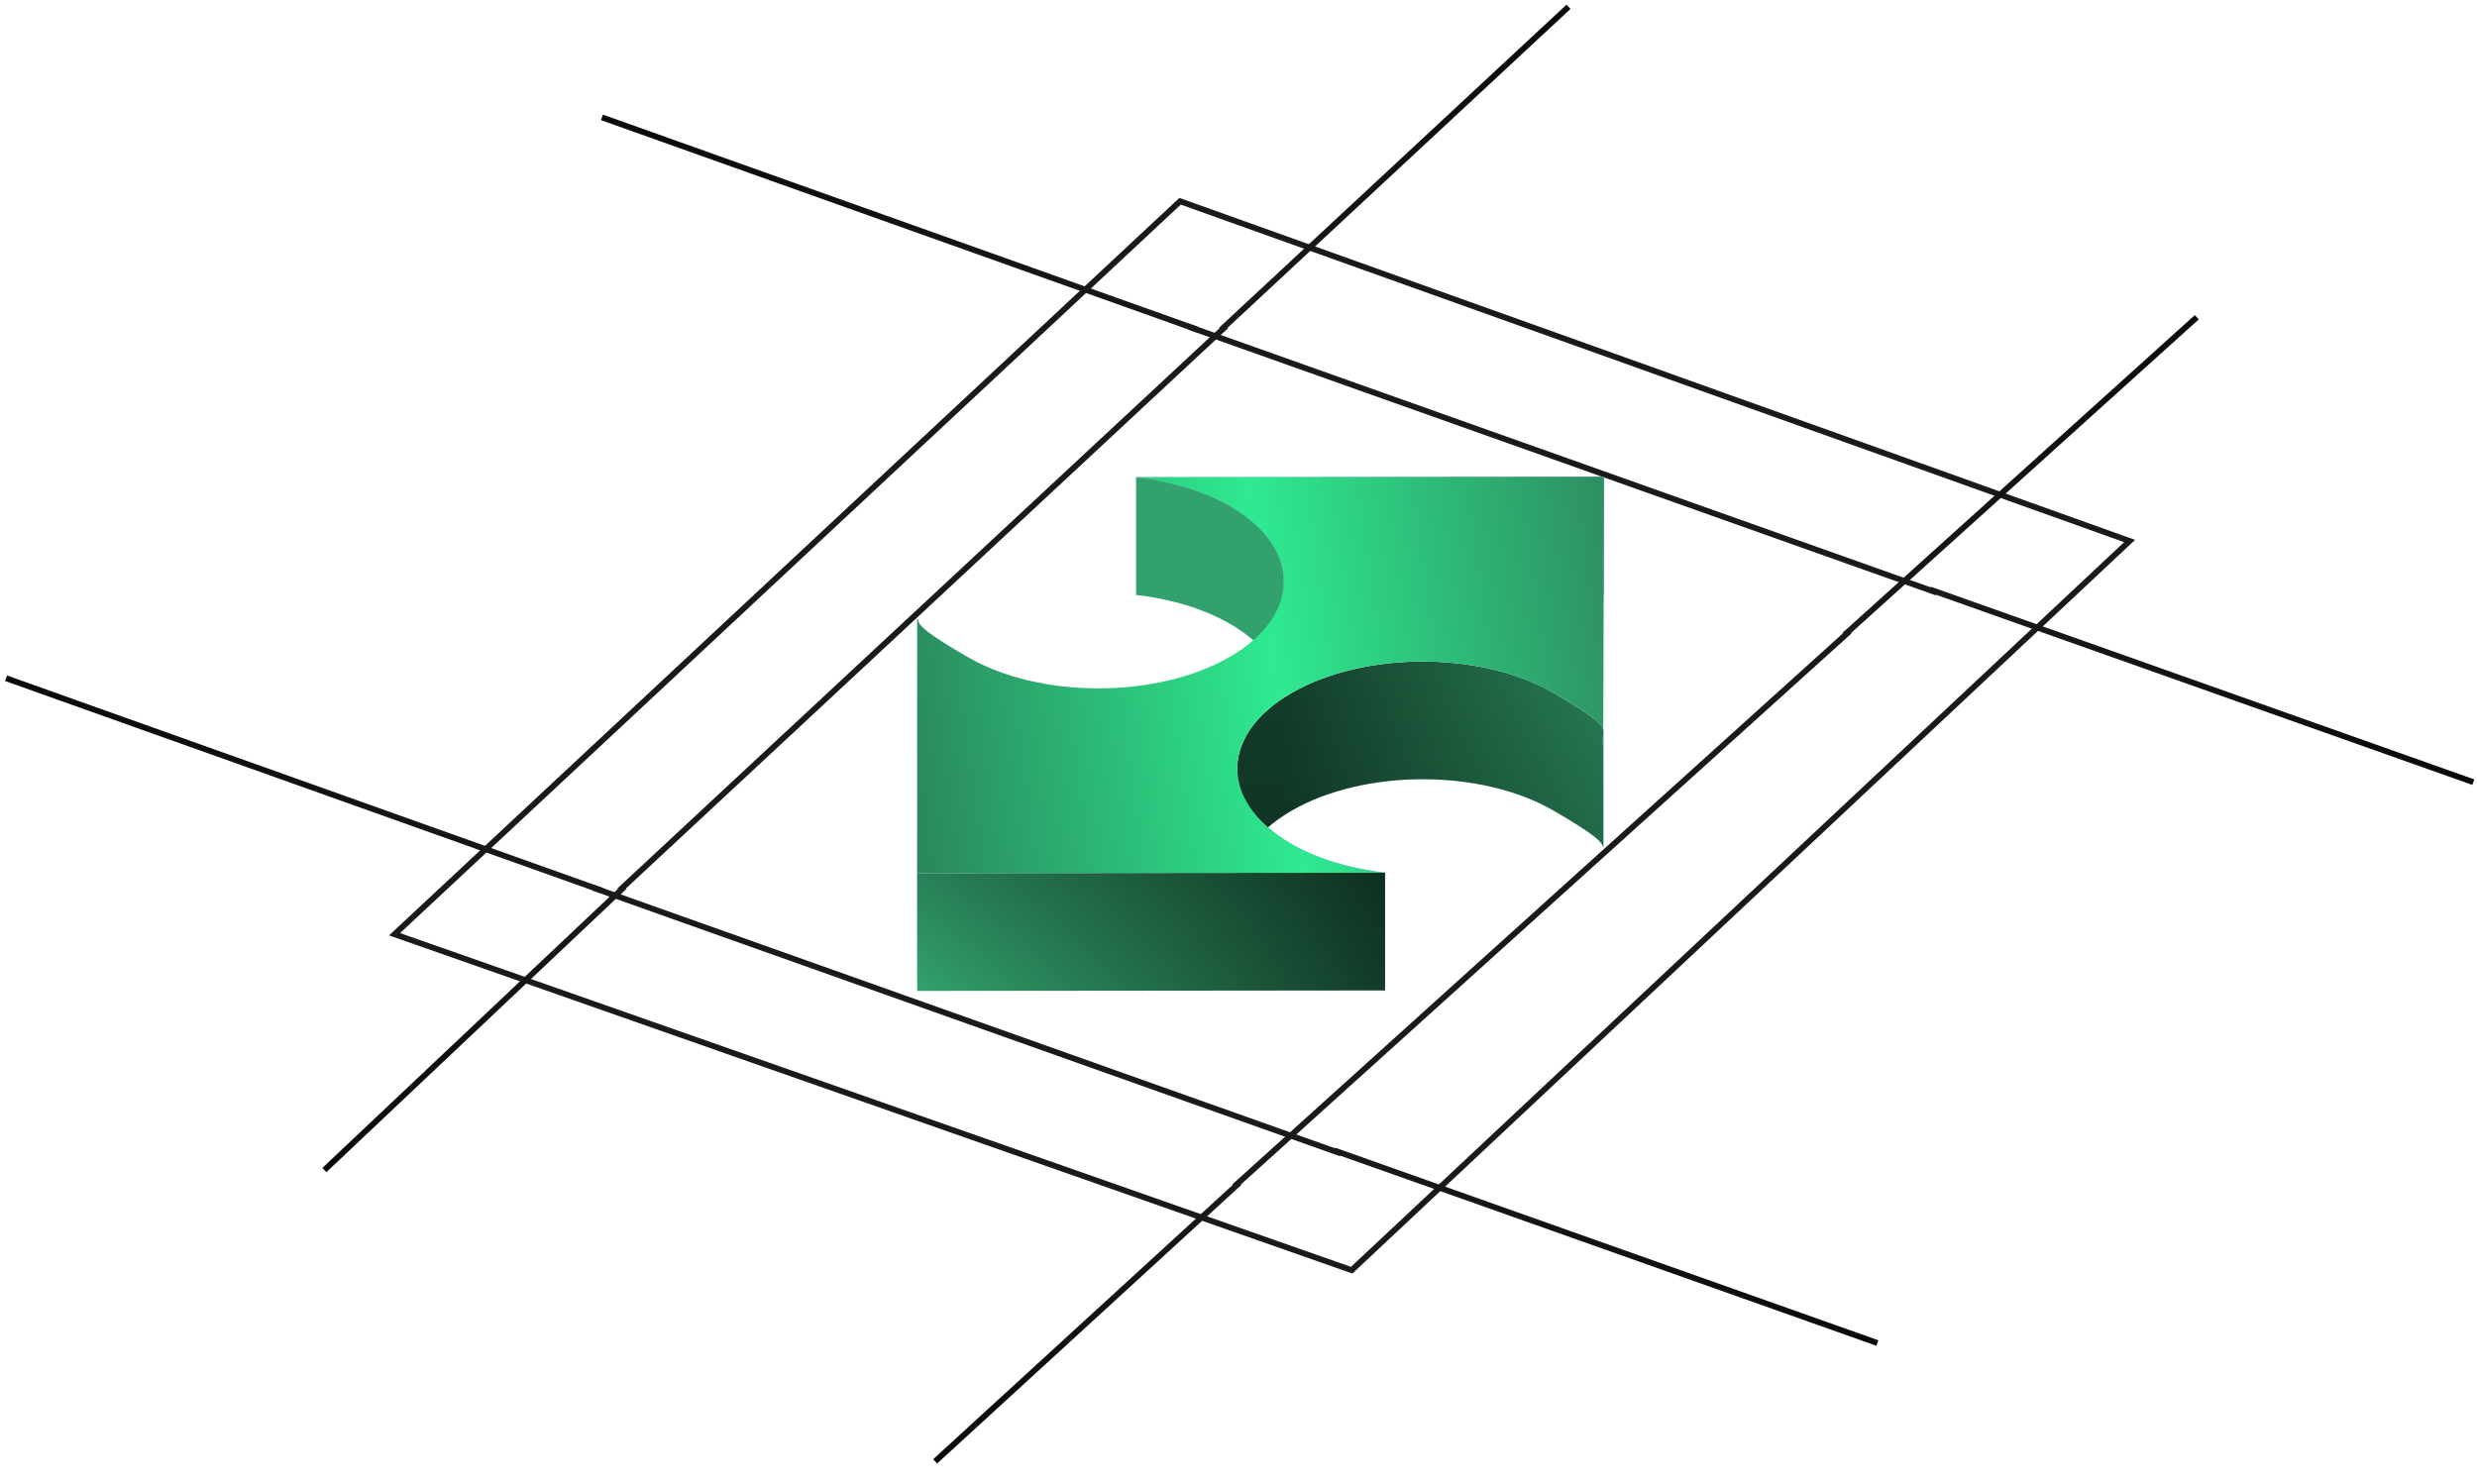 <svg width="424" height="254" viewBox="0 0 424 254" fill="none" xmlns="http://www.w3.org/2000/svg">
<path d="M231.375 217.455L364.535 92.623L202.001 34.455L67.535 159.941L231.375 217.455Z" stroke="#191A1A"/>
<path d="M268.488 1.162L209.035 56.455" stroke="url(#paint0_linear_0_4429)"/>
<line x1="106.878" y1="151.819" x2="55.532" y2="200.305" stroke="url(#paint1_linear_0_4429)"/>
<path d="M209.875 55.82L106.035 152.455" stroke="#191A1A"/>
<path d="M376.035 54.312L315.747 108.693" stroke="url(#paint2_linear_0_4429)"/>
<line x1="212.15" y1="202.49" x2="160.072" y2="250.188" stroke="url(#paint3_linear_0_4429)"/>
<path d="M316.598 108.072L211.298 203.114" stroke="#191A1A"/>
<path d="M331.535 101.455L203.535 55.955" stroke="#191A1A"/>
<path d="M205.035 56.455L103.038 20.094" stroke="url(#paint4_linear_0_4429)"/>
<line x1="423.368" y1="133.905" x2="330.368" y2="100.926" stroke="url(#paint5_linear_0_4429)"/>
<path d="M229.535 197.477L101.535 151.977" stroke="#191A1A"/>
<path d="M103.035 152.477L1.038 116.116" stroke="url(#paint6_linear_0_4429)"/>
<line x1="321.368" y1="229.926" x2="228.368" y2="196.948" stroke="url(#paint7_linear_0_4429)"/>
<path fill-rule="evenodd" clip-rule="evenodd" d="M211.81 132.114C211.565 127.256 214.661 122.344 221.105 118.624C233.496 111.47 253.518 111.463 265.842 118.578C273.237 122.848 274.439 124.108 274.463 125.168V145.324C274.439 144.264 273.237 143.003 265.842 138.734C253.518 131.619 233.496 131.625 221.105 138.78C214.661 142.5 211.565 147.411 211.81 152.27V132.114Z" fill="url(#paint8_linear_0_4429)"/>
<path fill-rule="evenodd" clip-rule="evenodd" d="M211.81 132.114C211.565 127.256 214.661 122.344 221.105 118.624C233.496 111.47 253.518 111.463 265.842 118.578C273.237 122.848 274.439 124.108 274.463 125.168V145.324C274.439 144.264 273.237 143.003 265.842 138.734C253.518 131.619 233.496 131.625 221.105 138.78C214.661 142.5 211.565 147.411 211.81 152.27V132.114Z" fill="url(#paint9_linear_0_4429)" fill-opacity="0.2"/>
<path fill-rule="evenodd" clip-rule="evenodd" d="M274.571 81.613L194.484 81.695V101.85L274.571 101.769V81.613Z" fill="#6580E1" fill-opacity="0.6"/>
<path fill-rule="evenodd" clip-rule="evenodd" d="M194.484 81.693C200.374 82.379 206.002 84.026 210.548 86.65C216.463 90.066 219.531 94.508 219.755 98.995V119.15C219.531 114.664 216.463 110.222 210.548 106.806C206.002 104.182 200.374 102.534 194.484 101.849V81.693Z" fill="#32A16D"/>
<path fill-rule="evenodd" clip-rule="evenodd" d="M157.141 103.254L157 149.492V169.648L157.141 123.41V103.254Z" fill="#6580E1" fill-opacity="0.6"/>
<path fill-rule="evenodd" clip-rule="evenodd" d="M237.091 149.41C231.202 148.725 225.574 147.077 221.028 144.453C215.112 141.037 212.039 136.598 211.812 132.113V152.269C212.039 156.754 215.112 161.193 221.028 164.608C225.574 167.233 231.202 168.88 237.091 169.565V149.41Z" fill="#6580E1" fill-opacity="0.6"/>
<path fill-rule="evenodd" clip-rule="evenodd" d="M157 149.49L237.087 149.408V169.564L157 169.645V149.49Z" fill="url(#paint10_linear_0_4429)"/>
<path fill-rule="evenodd" clip-rule="evenodd" d="M157 149.49L237.087 149.408V169.564L157 169.645V149.49Z" fill="url(#paint11_linear_0_4429)" fill-opacity="0.2"/>
<path d="M221.024 144.452C208.699 137.336 208.711 125.777 221.103 118.623C233.494 111.468 253.516 111.462 265.84 118.577C278.165 125.693 273.286 124.451 274.426 127.851L274.567 81.613L194.481 81.695C200.37 82.38 205.998 84.027 210.544 86.652C222.868 93.767 222.833 105.34 210.465 112.481C198.097 119.622 178.052 119.642 165.727 112.527C158.962 108.621 157.38 107.233 157.141 106.213C156.945 105.376 157.504 107.312 157 105.8V149.491L237.087 149.409C231.197 148.724 225.569 147.076 221.024 144.452Z" fill="url(#paint12_linear_0_4429)"/>
<defs>
<linearGradient id="paint0_linear_0_4429" x1="268.413" y1="1.081" x2="209.111" y2="56.536" gradientUnits="userSpaceOnUse">
<stop stop-color="#0A0A0A"/>
<stop offset="1" stop-color="#191A1A"/>
</linearGradient>
<linearGradient id="paint1_linear_0_4429" x1="106.192" y1="151.092" x2="54.846" y2="199.577" gradientUnits="userSpaceOnUse">
<stop stop-color="#191A1A"/>
<stop offset="1" stop-color="#0A0A0A"/>
</linearGradient>
<linearGradient id="paint2_linear_0_4429" x1="375.961" y1="54.23" x2="315.821" y2="108.775" gradientUnits="userSpaceOnUse">
<stop stop-color="#0A0A0A"/>
<stop offset="1" stop-color="#191A1A"/>
</linearGradient>
<linearGradient id="paint3_linear_0_4429" x1="211.475" y1="201.752" x2="159.396" y2="249.45" gradientUnits="userSpaceOnUse">
<stop stop-color="#191A1A"/>
<stop offset="1" stop-color="#0A0A0A"/>
</linearGradient>
<linearGradient id="paint4_linear_0_4429" x1="205.054" y1="56.401" x2="103.019" y2="20.149" gradientUnits="userSpaceOnUse">
<stop stop-color="#191A1A"/>
<stop offset="1" stop-color="#0A0A0A"/>
</linearGradient>
<linearGradient id="paint5_linear_0_4429" x1="423.702" y1="132.962" x2="330.702" y2="99.984" gradientUnits="userSpaceOnUse">
<stop stop-color="#0A0A0A"/>
<stop offset="1" stop-color="#191A1A"/>
</linearGradient>
<linearGradient id="paint6_linear_0_4429" x1="103.054" y1="152.422" x2="1.019" y2="116.17" gradientUnits="userSpaceOnUse">
<stop stop-color="#191A1A"/>
<stop offset="1" stop-color="#0A0A0A"/>
</linearGradient>
<linearGradient id="paint7_linear_0_4429" x1="321.702" y1="228.984" x2="228.702" y2="196.005" gradientUnits="userSpaceOnUse">
<stop stop-color="#0A0A0A"/>
<stop offset="1" stop-color="#191A1A"/>
</linearGradient>
<linearGradient id="paint8_linear_0_4429" x1="274.532" y1="146.001" x2="219.232" y2="146.001" gradientUnits="userSpaceOnUse">
<stop stop-color="#277D55"/>
<stop offset="1" stop-color="#133D2A"/>
</linearGradient>
<linearGradient id="paint9_linear_0_4429" x1="243.13" y1="113.25" x2="243.13" y2="152.27" gradientUnits="userSpaceOnUse">
<stop stop-opacity="0"/>
<stop offset="1"/>
</linearGradient>
<linearGradient id="paint10_linear_0_4429" x1="157" y1="159.527" x2="237.087" y2="159.527" gradientUnits="userSpaceOnUse">
<stop stop-color="#32A16D"/>
<stop offset="1" stop-color="#123B28"/>
</linearGradient>
<linearGradient id="paint11_linear_0_4429" x1="229.434" y1="149.512" x2="229.434" y2="169.549" gradientUnits="userSpaceOnUse">
<stop/>
<stop offset="1" stop-opacity="0"/>
</linearGradient>
<linearGradient id="paint12_linear_0_4429" x1="157.039" y1="149.646" x2="280.065" y2="132.688" gradientUnits="userSpaceOnUse">
<stop stop-color="#2A865B"/>
<stop offset="0.526" stop-color="#2EEA90"/>
<stop offset="1" stop-color="#2E9162"/>
</linearGradient>
</defs>
</svg>
